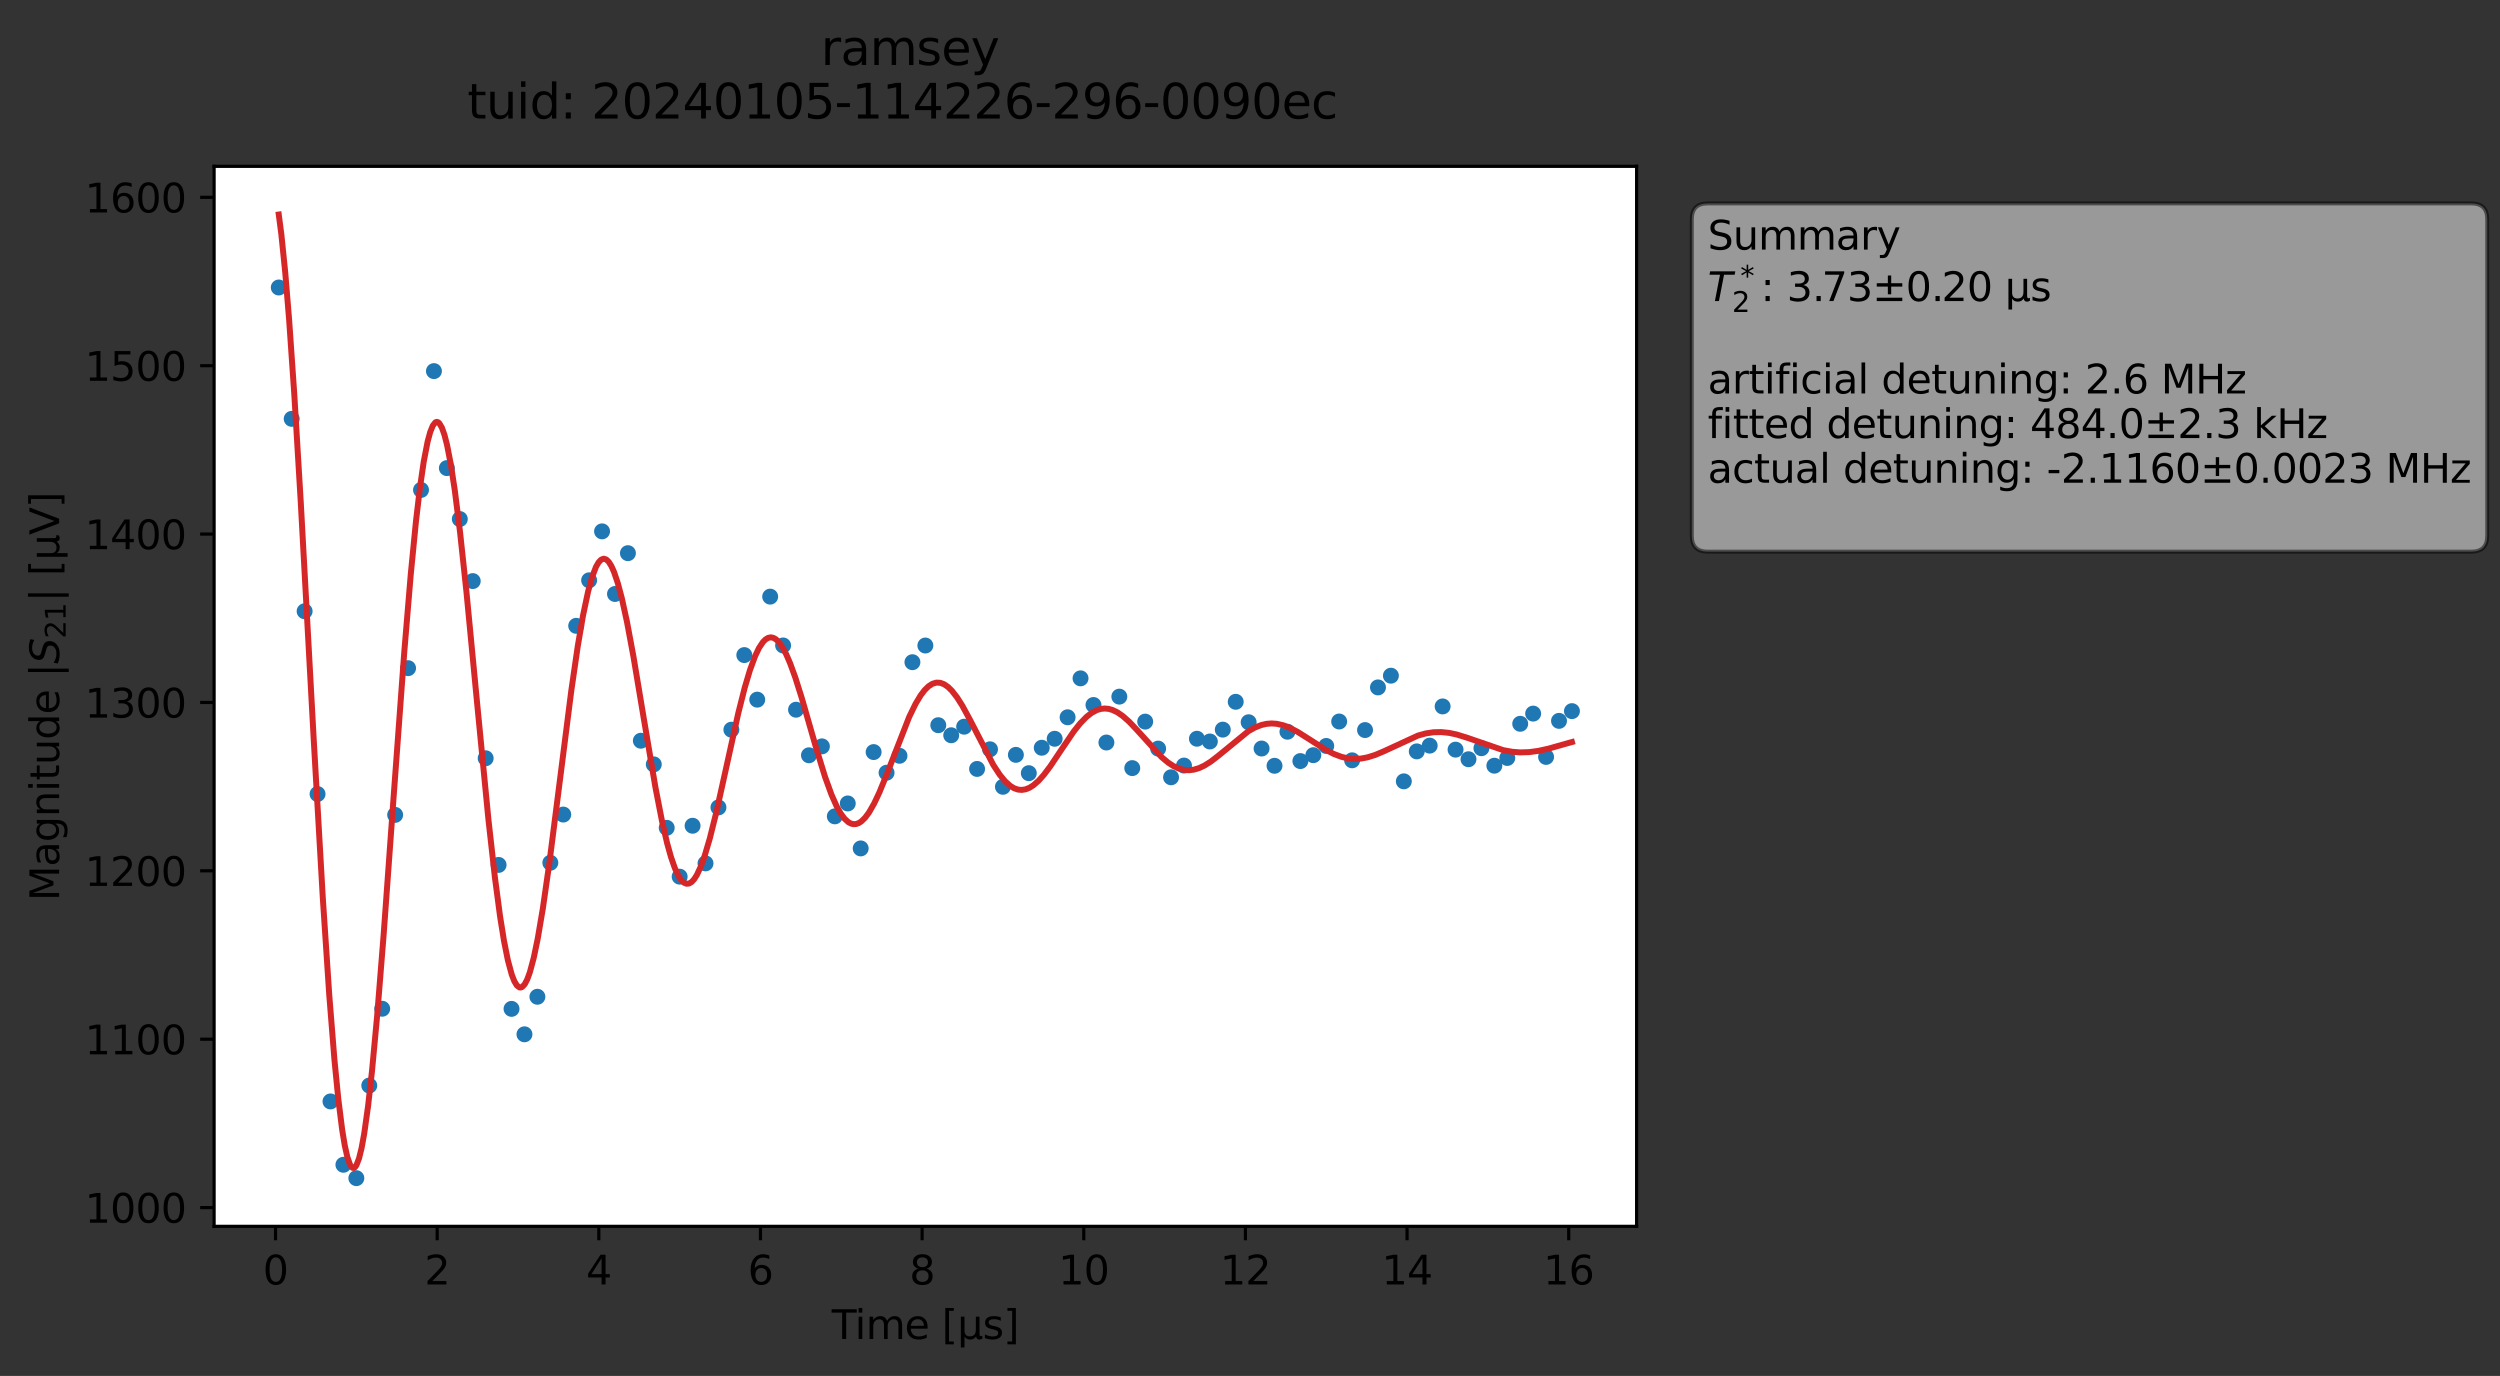 <?xml version="1.0" encoding="utf-8" standalone="no"?>
<!DOCTYPE svg PUBLIC "-//W3C//DTD SVG 1.1//EN"
  "http://www.w3.org/Graphics/SVG/1.1/DTD/svg11.dtd">
<svg xmlns:xlink="http://www.w3.org/1999/xlink" width="627.626pt" height="345.428pt" viewBox="0 0 627.626 345.428" xmlns="http://www.w3.org/2000/svg" version="1.1">
 <rect x="0" y="0" width="627.626" height="345.428" fill="#333333" stroke="none"/>
 <defs>
  <style type="text/css">*{stroke-linejoin: round; stroke-linecap: butt}</style>
 </defs>
 <g id="figure_1">
  <g id="patch_1">
   <path d="M 0 345.428 
L 627.626 345.428 
L 627.626 -0 
L 0 -0 
L 0 345.428 
z
" style="fill: none; opacity: 0"/>
  </g>
  <g id="axes_1">
   <g id="patch_2">
    <path d="M 53.75 307.872 
L 410.87 307.872 
L 410.87 41.76 
L 53.75 41.76 
z
" style="fill: #ffffff"/>
   </g>
   <g id="matplotlib.axis_1">
    <g id="xtick_1">
     <g id="line2d_1">
      <defs>
       <path id="me548a72fe5" d="M 0 0 
L 0 3.5 
" style="stroke: #000000; stroke-width: 0.8"/>
      </defs>
      <g>
       <use xlink:href="#me548a72fe5" x="69.171" y="307.872" style="stroke: #000000; stroke-width: 0.8"/>
      </g>
     </g>
     <g id="text_1">
      <!-- 0 -->
      <g transform="translate(65.99 322.47) scale(0.1 -0.1)">
       <defs>
        <path id="DejaVuSans-30" d="M 2034 4250 
Q 1547 4250 1301 3770 
Q 1056 3291 1056 2328 
Q 1056 1369 1301 889 
Q 1547 409 2034 409 
Q 2525 409 2770 889 
Q 3016 1369 3016 2328 
Q 3016 3291 2770 3770 
Q 2525 4250 2034 4250 
z
M 2034 4750 
Q 2819 4750 3233 4129 
Q 3647 3509 3647 2328 
Q 3647 1150 3233 529 
Q 2819 -91 2034 -91 
Q 1250 -91 836 529 
Q 422 1150 422 2328 
Q 422 3509 836 4129 
Q 1250 4750 2034 4750 
z
" transform="scale(0.016)"/>
       </defs>
       <use xlink:href="#DejaVuSans-30"/>
      </g>
     </g>
    </g>
    <g id="xtick_2">
     <g id="line2d_2">
      <g>
       <use xlink:href="#me548a72fe5" x="109.753" y="307.872" style="stroke: #000000; stroke-width: 0.8"/>
      </g>
     </g>
     <g id="text_2">
      <!-- 2 -->
      <g transform="translate(106.572 322.47) scale(0.1 -0.1)">
       <defs>
        <path id="DejaVuSans-32" d="M 1228 531 
L 3431 531 
L 3431 0 
L 469 0 
L 469 531 
Q 828 903 1448 1529 
Q 2069 2156 2228 2338 
Q 2531 2678 2651 2914 
Q 2772 3150 2772 3378 
Q 2772 3750 2511 3984 
Q 2250 4219 1831 4219 
Q 1534 4219 1204 4116 
Q 875 4013 500 3803 
L 500 4441 
Q 881 4594 1212 4672 
Q 1544 4750 1819 4750 
Q 2544 4750 2975 4387 
Q 3406 4025 3406 3419 
Q 3406 3131 3298 2873 
Q 3191 2616 2906 2266 
Q 2828 2175 2409 1742 
Q 1991 1309 1228 531 
z
" transform="scale(0.016)"/>
       </defs>
       <use xlink:href="#DejaVuSans-32"/>
      </g>
     </g>
    </g>
    <g id="xtick_3">
     <g id="line2d_3">
      <g>
       <use xlink:href="#me548a72fe5" x="150.335" y="307.872" style="stroke: #000000; stroke-width: 0.8"/>
      </g>
     </g>
     <g id="text_3">
      <!-- 4 -->
      <g transform="translate(147.153 322.47) scale(0.1 -0.1)">
       <defs>
        <path id="DejaVuSans-34" d="M 2419 4116 
L 825 1625 
L 2419 1625 
L 2419 4116 
z
M 2253 4666 
L 3047 4666 
L 3047 1625 
L 3713 1625 
L 3713 1100 
L 3047 1100 
L 3047 0 
L 2419 0 
L 2419 1100 
L 313 1100 
L 313 1709 
L 2253 4666 
z
" transform="scale(0.016)"/>
       </defs>
       <use xlink:href="#DejaVuSans-34"/>
      </g>
     </g>
    </g>
    <g id="xtick_4">
     <g id="line2d_4">
      <g>
       <use xlink:href="#me548a72fe5" x="190.917" y="307.872" style="stroke: #000000; stroke-width: 0.8"/>
      </g>
     </g>
     <g id="text_4">
      <!-- 6 -->
      <g transform="translate(187.735 322.47) scale(0.1 -0.1)">
       <defs>
        <path id="DejaVuSans-36" d="M 2113 2584 
Q 1688 2584 1439 2293 
Q 1191 2003 1191 1497 
Q 1191 994 1439 701 
Q 1688 409 2113 409 
Q 2538 409 2786 701 
Q 3034 994 3034 1497 
Q 3034 2003 2786 2293 
Q 2538 2584 2113 2584 
z
M 3366 4563 
L 3366 3988 
Q 3128 4100 2886 4159 
Q 2644 4219 2406 4219 
Q 1781 4219 1451 3797 
Q 1122 3375 1075 2522 
Q 1259 2794 1537 2939 
Q 1816 3084 2150 3084 
Q 2853 3084 3261 2657 
Q 3669 2231 3669 1497 
Q 3669 778 3244 343 
Q 2819 -91 2113 -91 
Q 1303 -91 875 529 
Q 447 1150 447 2328 
Q 447 3434 972 4092 
Q 1497 4750 2381 4750 
Q 2619 4750 2861 4703 
Q 3103 4656 3366 4563 
z
" transform="scale(0.016)"/>
       </defs>
       <use xlink:href="#DejaVuSans-36"/>
      </g>
     </g>
    </g>
    <g id="xtick_5">
     <g id="line2d_5">
      <g>
       <use xlink:href="#me548a72fe5" x="231.498" y="307.872" style="stroke: #000000; stroke-width: 0.8"/>
      </g>
     </g>
     <g id="text_5">
      <!-- 8 -->
      <g transform="translate(228.317 322.47) scale(0.1 -0.1)">
       <defs>
        <path id="DejaVuSans-38" d="M 2034 2216 
Q 1584 2216 1326 1975 
Q 1069 1734 1069 1313 
Q 1069 891 1326 650 
Q 1584 409 2034 409 
Q 2484 409 2743 651 
Q 3003 894 3003 1313 
Q 3003 1734 2745 1975 
Q 2488 2216 2034 2216 
z
M 1403 2484 
Q 997 2584 770 2862 
Q 544 3141 544 3541 
Q 544 4100 942 4425 
Q 1341 4750 2034 4750 
Q 2731 4750 3128 4425 
Q 3525 4100 3525 3541 
Q 3525 3141 3298 2862 
Q 3072 2584 2669 2484 
Q 3125 2378 3379 2068 
Q 3634 1759 3634 1313 
Q 3634 634 3220 271 
Q 2806 -91 2034 -91 
Q 1263 -91 848 271 
Q 434 634 434 1313 
Q 434 1759 690 2068 
Q 947 2378 1403 2484 
z
M 1172 3481 
Q 1172 3119 1398 2916 
Q 1625 2713 2034 2713 
Q 2441 2713 2670 2916 
Q 2900 3119 2900 3481 
Q 2900 3844 2670 4047 
Q 2441 4250 2034 4250 
Q 1625 4250 1398 4047 
Q 1172 3844 1172 3481 
z
" transform="scale(0.016)"/>
       </defs>
       <use xlink:href="#DejaVuSans-38"/>
      </g>
     </g>
    </g>
    <g id="xtick_6">
     <g id="line2d_6">
      <g>
       <use xlink:href="#me548a72fe5" x="272.08" y="307.872" style="stroke: #000000; stroke-width: 0.8"/>
      </g>
     </g>
     <g id="text_6">
      <!-- 10 -->
      <g transform="translate(265.718 322.47) scale(0.1 -0.1)">
       <defs>
        <path id="DejaVuSans-31" d="M 794 531 
L 1825 531 
L 1825 4091 
L 703 3866 
L 703 4441 
L 1819 4666 
L 2450 4666 
L 2450 531 
L 3481 531 
L 3481 0 
L 794 0 
L 794 531 
z
" transform="scale(0.016)"/>
       </defs>
       <use xlink:href="#DejaVuSans-31"/>
       <use xlink:href="#DejaVuSans-30" x="63.623"/>
      </g>
     </g>
    </g>
    <g id="xtick_7">
     <g id="line2d_7">
      <g>
       <use xlink:href="#me548a72fe5" x="312.662" y="307.872" style="stroke: #000000; stroke-width: 0.8"/>
      </g>
     </g>
     <g id="text_7">
      <!-- 12 -->
      <g transform="translate(306.3 322.47) scale(0.1 -0.1)">
       <use xlink:href="#DejaVuSans-31"/>
       <use xlink:href="#DejaVuSans-32" x="63.623"/>
      </g>
     </g>
    </g>
    <g id="xtick_8">
     <g id="line2d_8">
      <g>
       <use xlink:href="#me548a72fe5" x="353.244" y="307.872" style="stroke: #000000; stroke-width: 0.8"/>
      </g>
     </g>
     <g id="text_8">
      <!-- 14 -->
      <g transform="translate(346.881 322.47) scale(0.1 -0.1)">
       <use xlink:href="#DejaVuSans-31"/>
       <use xlink:href="#DejaVuSans-34" x="63.623"/>
      </g>
     </g>
    </g>
    <g id="xtick_9">
     <g id="line2d_9">
      <g>
       <use xlink:href="#me548a72fe5" x="393.826" y="307.872" style="stroke: #000000; stroke-width: 0.8"/>
      </g>
     </g>
     <g id="text_9">
      <!-- 16 -->
      <g transform="translate(387.463 322.47) scale(0.1 -0.1)">
       <use xlink:href="#DejaVuSans-31"/>
       <use xlink:href="#DejaVuSans-36" x="63.623"/>
      </g>
     </g>
    </g>
    <g id="text_10">
     <!-- Time [μs] -->
     <g transform="translate(208.8 336.149) scale(0.1 -0.1)">
      <defs>
       <path id="DejaVuSans-54" d="M -19 4666 
L 3928 4666 
L 3928 4134 
L 2272 4134 
L 2272 0 
L 1638 0 
L 1638 4134 
L -19 4134 
L -19 4666 
z
" transform="scale(0.016)"/>
       <path id="DejaVuSans-69" d="M 603 3500 
L 1178 3500 
L 1178 0 
L 603 0 
L 603 3500 
z
M 603 4863 
L 1178 4863 
L 1178 4134 
L 603 4134 
L 603 4863 
z
" transform="scale(0.016)"/>
       <path id="DejaVuSans-6d" d="M 3328 2828 
Q 3544 3216 3844 3400 
Q 4144 3584 4550 3584 
Q 5097 3584 5394 3201 
Q 5691 2819 5691 2113 
L 5691 0 
L 5113 0 
L 5113 2094 
Q 5113 2597 4934 2840 
Q 4756 3084 4391 3084 
Q 3944 3084 3684 2787 
Q 3425 2491 3425 1978 
L 3425 0 
L 2847 0 
L 2847 2094 
Q 2847 2600 2669 2842 
Q 2491 3084 2119 3084 
Q 1678 3084 1418 2786 
Q 1159 2488 1159 1978 
L 1159 0 
L 581 0 
L 581 3500 
L 1159 3500 
L 1159 2956 
Q 1356 3278 1631 3431 
Q 1906 3584 2284 3584 
Q 2666 3584 2933 3390 
Q 3200 3197 3328 2828 
z
" transform="scale(0.016)"/>
       <path id="DejaVuSans-65" d="M 3597 1894 
L 3597 1613 
L 953 1613 
Q 991 1019 1311 708 
Q 1631 397 2203 397 
Q 2534 397 2845 478 
Q 3156 559 3463 722 
L 3463 178 
Q 3153 47 2828 -22 
Q 2503 -91 2169 -91 
Q 1331 -91 842 396 
Q 353 884 353 1716 
Q 353 2575 817 3079 
Q 1281 3584 2069 3584 
Q 2775 3584 3186 3129 
Q 3597 2675 3597 1894 
z
M 3022 2063 
Q 3016 2534 2758 2815 
Q 2500 3097 2075 3097 
Q 1594 3097 1305 2825 
Q 1016 2553 972 2059 
L 3022 2063 
z
" transform="scale(0.016)"/>
       <path id="DejaVuSans-20" transform="scale(0.016)"/>
       <path id="DejaVuSans-5b" d="M 550 4863 
L 1875 4863 
L 1875 4416 
L 1125 4416 
L 1125 -397 
L 1875 -397 
L 1875 -844 
L 550 -844 
L 550 4863 
z
" transform="scale(0.016)"/>
       <path id="DejaVuSans-3bc" d="M 544 -1331 
L 544 3500 
L 1119 3500 
L 1119 1325 
Q 1119 872 1334 640 
Q 1550 409 1972 409 
Q 2434 409 2667 671 
Q 2900 934 2900 1459 
L 2900 3500 
L 3475 3500 
L 3475 806 
Q 3475 619 3529 530 
Q 3584 441 3700 441 
Q 3728 441 3778 458 
Q 3828 475 3916 513 
L 3916 50 
Q 3788 -22 3673 -56 
Q 3559 -91 3450 -91 
Q 3234 -91 3106 31 
Q 2978 153 2931 403 
Q 2775 156 2548 32 
Q 2322 -91 2016 -91 
Q 1697 -91 1473 31 
Q 1250 153 1119 397 
L 1119 -1331 
L 544 -1331 
z
" transform="scale(0.016)"/>
       <path id="DejaVuSans-73" d="M 2834 3397 
L 2834 2853 
Q 2591 2978 2328 3040 
Q 2066 3103 1784 3103 
Q 1356 3103 1142 2972 
Q 928 2841 928 2578 
Q 928 2378 1081 2264 
Q 1234 2150 1697 2047 
L 1894 2003 
Q 2506 1872 2764 1633 
Q 3022 1394 3022 966 
Q 3022 478 2636 193 
Q 2250 -91 1575 -91 
Q 1294 -91 989 -36 
Q 684 19 347 128 
L 347 722 
Q 666 556 975 473 
Q 1284 391 1588 391 
Q 1994 391 2212 530 
Q 2431 669 2431 922 
Q 2431 1156 2273 1281 
Q 2116 1406 1581 1522 
L 1381 1569 
Q 847 1681 609 1914 
Q 372 2147 372 2553 
Q 372 3047 722 3315 
Q 1072 3584 1716 3584 
Q 2034 3584 2315 3537 
Q 2597 3491 2834 3397 
z
" transform="scale(0.016)"/>
       <path id="DejaVuSans-5d" d="M 1947 4863 
L 1947 -844 
L 622 -844 
L 622 -397 
L 1369 -397 
L 1369 4416 
L 622 4416 
L 622 4863 
L 1947 4863 
z
" transform="scale(0.016)"/>
      </defs>
      <use xlink:href="#DejaVuSans-54"/>
      <use xlink:href="#DejaVuSans-69" x="57.959"/>
      <use xlink:href="#DejaVuSans-6d" x="85.742"/>
      <use xlink:href="#DejaVuSans-65" x="183.154"/>
      <use xlink:href="#DejaVuSans-20" x="244.678"/>
      <use xlink:href="#DejaVuSans-5b" x="276.465"/>
      <use xlink:href="#DejaVuSans-3bc" x="315.479"/>
      <use xlink:href="#DejaVuSans-73" x="379.102"/>
      <use xlink:href="#DejaVuSans-5d" x="431.201"/>
     </g>
    </g>
   </g>
   <g id="matplotlib.axis_2">
    <g id="ytick_1">
     <g id="line2d_10">
      <defs>
       <path id="mcee5cbaa1a" d="M 0 0 
L -3.5 0 
" style="stroke: #000000; stroke-width: 0.8"/>
      </defs>
      <g>
       <use xlink:href="#mcee5cbaa1a" x="53.75" y="303.163" style="stroke: #000000; stroke-width: 0.8"/>
      </g>
     </g>
     <g id="text_11">
      <!-- 1000 -->
      <g transform="translate(21.3 306.962) scale(0.1 -0.1)">
       <use xlink:href="#DejaVuSans-31"/>
       <use xlink:href="#DejaVuSans-30" x="63.623"/>
       <use xlink:href="#DejaVuSans-30" x="127.246"/>
       <use xlink:href="#DejaVuSans-30" x="190.869"/>
      </g>
     </g>
    </g>
    <g id="ytick_2">
     <g id="line2d_11">
      <g>
       <use xlink:href="#mcee5cbaa1a" x="53.75" y="260.892" style="stroke: #000000; stroke-width: 0.8"/>
      </g>
     </g>
     <g id="text_12">
      <!-- 1100 -->
      <g transform="translate(21.3 264.691) scale(0.1 -0.1)">
       <use xlink:href="#DejaVuSans-31"/>
       <use xlink:href="#DejaVuSans-31" x="63.623"/>
       <use xlink:href="#DejaVuSans-30" x="127.246"/>
       <use xlink:href="#DejaVuSans-30" x="190.869"/>
      </g>
     </g>
    </g>
    <g id="ytick_3">
     <g id="line2d_12">
      <g>
       <use xlink:href="#mcee5cbaa1a" x="53.75" y="218.621" style="stroke: #000000; stroke-width: 0.8"/>
      </g>
     </g>
     <g id="text_13">
      <!-- 1200 -->
      <g transform="translate(21.3 222.42) scale(0.1 -0.1)">
       <use xlink:href="#DejaVuSans-31"/>
       <use xlink:href="#DejaVuSans-32" x="63.623"/>
       <use xlink:href="#DejaVuSans-30" x="127.246"/>
       <use xlink:href="#DejaVuSans-30" x="190.869"/>
      </g>
     </g>
    </g>
    <g id="ytick_4">
     <g id="line2d_13">
      <g>
       <use xlink:href="#mcee5cbaa1a" x="53.75" y="176.35" style="stroke: #000000; stroke-width: 0.8"/>
      </g>
     </g>
     <g id="text_14">
      <!-- 1300 -->
      <g transform="translate(21.3 180.149) scale(0.1 -0.1)">
       <defs>
        <path id="DejaVuSans-33" d="M 2597 2516 
Q 3050 2419 3304 2112 
Q 3559 1806 3559 1356 
Q 3559 666 3084 287 
Q 2609 -91 1734 -91 
Q 1441 -91 1130 -33 
Q 819 25 488 141 
L 488 750 
Q 750 597 1062 519 
Q 1375 441 1716 441 
Q 2309 441 2620 675 
Q 2931 909 2931 1356 
Q 2931 1769 2642 2001 
Q 2353 2234 1838 2234 
L 1294 2234 
L 1294 2753 
L 1863 2753 
Q 2328 2753 2575 2939 
Q 2822 3125 2822 3475 
Q 2822 3834 2567 4026 
Q 2313 4219 1838 4219 
Q 1578 4219 1281 4162 
Q 984 4106 628 3988 
L 628 4550 
Q 988 4650 1302 4700 
Q 1616 4750 1894 4750 
Q 2613 4750 3031 4423 
Q 3450 4097 3450 3541 
Q 3450 3153 3228 2886 
Q 3006 2619 2597 2516 
z
" transform="scale(0.016)"/>
       </defs>
       <use xlink:href="#DejaVuSans-31"/>
       <use xlink:href="#DejaVuSans-33" x="63.623"/>
       <use xlink:href="#DejaVuSans-30" x="127.246"/>
       <use xlink:href="#DejaVuSans-30" x="190.869"/>
      </g>
     </g>
    </g>
    <g id="ytick_5">
     <g id="line2d_14">
      <g>
       <use xlink:href="#mcee5cbaa1a" x="53.75" y="134.079" style="stroke: #000000; stroke-width: 0.8"/>
      </g>
     </g>
     <g id="text_15">
      <!-- 1400 -->
      <g transform="translate(21.3 137.878) scale(0.1 -0.1)">
       <use xlink:href="#DejaVuSans-31"/>
       <use xlink:href="#DejaVuSans-34" x="63.623"/>
       <use xlink:href="#DejaVuSans-30" x="127.246"/>
       <use xlink:href="#DejaVuSans-30" x="190.869"/>
      </g>
     </g>
    </g>
    <g id="ytick_6">
     <g id="line2d_15">
      <g>
       <use xlink:href="#mcee5cbaa1a" x="53.75" y="91.808" style="stroke: #000000; stroke-width: 0.8"/>
      </g>
     </g>
     <g id="text_16">
      <!-- 1500 -->
      <g transform="translate(21.3 95.607) scale(0.1 -0.1)">
       <defs>
        <path id="DejaVuSans-35" d="M 691 4666 
L 3169 4666 
L 3169 4134 
L 1269 4134 
L 1269 2991 
Q 1406 3038 1543 3061 
Q 1681 3084 1819 3084 
Q 2600 3084 3056 2656 
Q 3513 2228 3513 1497 
Q 3513 744 3044 326 
Q 2575 -91 1722 -91 
Q 1428 -91 1123 -41 
Q 819 9 494 109 
L 494 744 
Q 775 591 1075 516 
Q 1375 441 1709 441 
Q 2250 441 2565 725 
Q 2881 1009 2881 1497 
Q 2881 1984 2565 2268 
Q 2250 2553 1709 2553 
Q 1456 2553 1204 2497 
Q 953 2441 691 2322 
L 691 4666 
z
" transform="scale(0.016)"/>
       </defs>
       <use xlink:href="#DejaVuSans-31"/>
       <use xlink:href="#DejaVuSans-35" x="63.623"/>
       <use xlink:href="#DejaVuSans-30" x="127.246"/>
       <use xlink:href="#DejaVuSans-30" x="190.869"/>
      </g>
     </g>
    </g>
    <g id="ytick_7">
     <g id="line2d_16">
      <g>
       <use xlink:href="#mcee5cbaa1a" x="53.75" y="49.537" style="stroke: #000000; stroke-width: 0.8"/>
      </g>
     </g>
     <g id="text_17">
      <!-- 1600 -->
      <g transform="translate(21.3 53.336) scale(0.1 -0.1)">
       <use xlink:href="#DejaVuSans-31"/>
       <use xlink:href="#DejaVuSans-36" x="63.623"/>
       <use xlink:href="#DejaVuSans-30" x="127.246"/>
       <use xlink:href="#DejaVuSans-30" x="190.869"/>
      </g>
     </g>
    </g>
    <g id="text_18">
     <!-- Magnitude |$S_{21}|$ [μV] -->
     <g transform="translate(14.9 226.166) rotate(-90) scale(0.1 -0.1)">
      <defs>
       <path id="DejaVuSans-4d" d="M 628 4666 
L 1569 4666 
L 2759 1491 
L 3956 4666 
L 4897 4666 
L 4897 0 
L 4281 0 
L 4281 4097 
L 3078 897 
L 2444 897 
L 1241 4097 
L 1241 0 
L 628 0 
L 628 4666 
z
" transform="scale(0.016)"/>
       <path id="DejaVuSans-61" d="M 2194 1759 
Q 1497 1759 1228 1600 
Q 959 1441 959 1056 
Q 959 750 1161 570 
Q 1363 391 1709 391 
Q 2188 391 2477 730 
Q 2766 1069 2766 1631 
L 2766 1759 
L 2194 1759 
z
M 3341 1997 
L 3341 0 
L 2766 0 
L 2766 531 
Q 2569 213 2275 61 
Q 1981 -91 1556 -91 
Q 1019 -91 701 211 
Q 384 513 384 1019 
Q 384 1609 779 1909 
Q 1175 2209 1959 2209 
L 2766 2209 
L 2766 2266 
Q 2766 2663 2505 2880 
Q 2244 3097 1772 3097 
Q 1472 3097 1187 3025 
Q 903 2953 641 2809 
L 641 3341 
Q 956 3463 1253 3523 
Q 1550 3584 1831 3584 
Q 2591 3584 2966 3190 
Q 3341 2797 3341 1997 
z
" transform="scale(0.016)"/>
       <path id="DejaVuSans-67" d="M 2906 1791 
Q 2906 2416 2648 2759 
Q 2391 3103 1925 3103 
Q 1463 3103 1205 2759 
Q 947 2416 947 1791 
Q 947 1169 1205 825 
Q 1463 481 1925 481 
Q 2391 481 2648 825 
Q 2906 1169 2906 1791 
z
M 3481 434 
Q 3481 -459 3084 -895 
Q 2688 -1331 1869 -1331 
Q 1566 -1331 1297 -1286 
Q 1028 -1241 775 -1147 
L 775 -588 
Q 1028 -725 1275 -790 
Q 1522 -856 1778 -856 
Q 2344 -856 2625 -561 
Q 2906 -266 2906 331 
L 2906 616 
Q 2728 306 2450 153 
Q 2172 0 1784 0 
Q 1141 0 747 490 
Q 353 981 353 1791 
Q 353 2603 747 3093 
Q 1141 3584 1784 3584 
Q 2172 3584 2450 3431 
Q 2728 3278 2906 2969 
L 2906 3500 
L 3481 3500 
L 3481 434 
z
" transform="scale(0.016)"/>
       <path id="DejaVuSans-6e" d="M 3513 2113 
L 3513 0 
L 2938 0 
L 2938 2094 
Q 2938 2591 2744 2837 
Q 2550 3084 2163 3084 
Q 1697 3084 1428 2787 
Q 1159 2491 1159 1978 
L 1159 0 
L 581 0 
L 581 3500 
L 1159 3500 
L 1159 2956 
Q 1366 3272 1645 3428 
Q 1925 3584 2291 3584 
Q 2894 3584 3203 3211 
Q 3513 2838 3513 2113 
z
" transform="scale(0.016)"/>
       <path id="DejaVuSans-74" d="M 1172 4494 
L 1172 3500 
L 2356 3500 
L 2356 3053 
L 1172 3053 
L 1172 1153 
Q 1172 725 1289 603 
Q 1406 481 1766 481 
L 2356 481 
L 2356 0 
L 1766 0 
Q 1100 0 847 248 
Q 594 497 594 1153 
L 594 3053 
L 172 3053 
L 172 3500 
L 594 3500 
L 594 4494 
L 1172 4494 
z
" transform="scale(0.016)"/>
       <path id="DejaVuSans-75" d="M 544 1381 
L 544 3500 
L 1119 3500 
L 1119 1403 
Q 1119 906 1312 657 
Q 1506 409 1894 409 
Q 2359 409 2629 706 
Q 2900 1003 2900 1516 
L 2900 3500 
L 3475 3500 
L 3475 0 
L 2900 0 
L 2900 538 
Q 2691 219 2414 64 
Q 2138 -91 1772 -91 
Q 1169 -91 856 284 
Q 544 659 544 1381 
z
M 1991 3584 
L 1991 3584 
z
" transform="scale(0.016)"/>
       <path id="DejaVuSans-64" d="M 2906 2969 
L 2906 4863 
L 3481 4863 
L 3481 0 
L 2906 0 
L 2906 525 
Q 2725 213 2448 61 
Q 2172 -91 1784 -91 
Q 1150 -91 751 415 
Q 353 922 353 1747 
Q 353 2572 751 3078 
Q 1150 3584 1784 3584 
Q 2172 3584 2448 3432 
Q 2725 3281 2906 2969 
z
M 947 1747 
Q 947 1113 1208 752 
Q 1469 391 1925 391 
Q 2381 391 2643 752 
Q 2906 1113 2906 1747 
Q 2906 2381 2643 2742 
Q 2381 3103 1925 3103 
Q 1469 3103 1208 2742 
Q 947 2381 947 1747 
z
" transform="scale(0.016)"/>
       <path id="DejaVuSans-7c" d="M 1344 4891 
L 1344 -1509 
L 813 -1509 
L 813 4891 
L 1344 4891 
z
" transform="scale(0.016)"/>
       <path id="DejaVuSans-Oblique-53" d="M 3859 4513 
L 3738 3897 
Q 3422 4066 3111 4152 
Q 2800 4238 2509 4238 
Q 1944 4238 1609 3991 
Q 1275 3744 1275 3334 
Q 1275 3109 1398 2989 
Q 1522 2869 2034 2731 
L 2413 2638 
Q 3053 2472 3303 2217 
Q 3553 1963 3553 1503 
Q 3553 797 2998 353 
Q 2444 -91 1538 -91 
Q 1166 -91 791 -17 
Q 416 56 38 206 
L 166 856 
Q 513 641 861 531 
Q 1209 422 1556 422 
Q 2147 422 2503 684 
Q 2859 947 2859 1369 
Q 2859 1650 2717 1795 
Q 2575 1941 2106 2059 
L 1728 2156 
Q 1081 2325 845 2545 
Q 609 2766 609 3163 
Q 609 3859 1145 4304 
Q 1681 4750 2541 4750 
Q 2875 4750 3203 4690 
Q 3531 4631 3859 4513 
z
" transform="scale(0.016)"/>
       <path id="DejaVuSans-56" d="M 1831 0 
L 50 4666 
L 709 4666 
L 2188 738 
L 3669 4666 
L 4325 4666 
L 2547 0 
L 1831 0 
z
" transform="scale(0.016)"/>
      </defs>
      <use xlink:href="#DejaVuSans-4d" transform="translate(0 0.578)"/>
      <use xlink:href="#DejaVuSans-61" transform="translate(86.279 0.578)"/>
      <use xlink:href="#DejaVuSans-67" transform="translate(147.559 0.578)"/>
      <use xlink:href="#DejaVuSans-6e" transform="translate(211.035 0.578)"/>
      <use xlink:href="#DejaVuSans-69" transform="translate(274.414 0.578)"/>
      <use xlink:href="#DejaVuSans-74" transform="translate(302.197 0.578)"/>
      <use xlink:href="#DejaVuSans-75" transform="translate(341.406 0.578)"/>
      <use xlink:href="#DejaVuSans-64" transform="translate(404.785 0.578)"/>
      <use xlink:href="#DejaVuSans-65" transform="translate(468.262 0.578)"/>
      <use xlink:href="#DejaVuSans-20" transform="translate(529.785 0.578)"/>
      <use xlink:href="#DejaVuSans-7c" transform="translate(561.572 0.578)"/>
      <use xlink:href="#DejaVuSans-Oblique-53" transform="translate(595.264 0.578)"/>
      <use xlink:href="#DejaVuSans-32" transform="translate(658.74 -15.828) scale(0.7)"/>
      <use xlink:href="#DejaVuSans-31" transform="translate(703.276 -15.828) scale(0.7)"/>
      <use xlink:href="#DejaVuSans-7c" transform="translate(750.547 0.578)"/>
      <use xlink:href="#DejaVuSans-20" transform="translate(784.238 0.578)"/>
      <use xlink:href="#DejaVuSans-5b" transform="translate(816.025 0.578)"/>
      <use xlink:href="#DejaVuSans-3bc" transform="translate(855.039 0.578)"/>
      <use xlink:href="#DejaVuSans-56" transform="translate(918.662 0.578)"/>
      <use xlink:href="#DejaVuSans-5d" transform="translate(987.07 0.578)"/>
     </g>
    </g>
   </g>
   <g id="line2d_17">
    <defs>
     <path id="m7d5980e928" d="M 0 1.5 
C 0.398 1.5 0.779 1.342 1.061 1.061 
C 1.342 0.779 1.5 0.398 1.5 0 
C 1.5 -0.398 1.342 -0.779 1.061 -1.061 
C 0.779 -1.342 0.398 -1.5 0 -1.5 
C -0.398 -1.5 -0.779 -1.342 -1.061 -1.061 
C -1.342 -0.779 -1.5 -0.398 -1.5 0 
C -1.5 0.398 -1.342 0.779 -1.061 1.061 
C -0.779 1.342 -0.398 1.5 0 1.5 
z
" style="stroke: #1f77b4"/>
    </defs>
    <g clip-path="url(#p187d34d345)">
     <use xlink:href="#m7d5980e928" x="69.983" y="72.176" style="fill: #1f77b4; stroke: #1f77b4"/>
     <use xlink:href="#m7d5980e928" x="73.229" y="105.15" style="fill: #1f77b4; stroke: #1f77b4"/>
     <use xlink:href="#m7d5980e928" x="76.476" y="153.453" style="fill: #1f77b4; stroke: #1f77b4"/>
     <use xlink:href="#m7d5980e928" x="79.722" y="199.34" style="fill: #1f77b4; stroke: #1f77b4"/>
     <use xlink:href="#m7d5980e928" x="82.969" y="276.516" style="fill: #1f77b4; stroke: #1f77b4"/>
     <use xlink:href="#m7d5980e928" x="86.215" y="292.417" style="fill: #1f77b4; stroke: #1f77b4"/>
     <use xlink:href="#m7d5980e928" x="89.462" y="295.776" style="fill: #1f77b4; stroke: #1f77b4"/>
     <use xlink:href="#m7d5980e928" x="92.709" y="272.528" style="fill: #1f77b4; stroke: #1f77b4"/>
     <use xlink:href="#m7d5980e928" x="95.955" y="253.246" style="fill: #1f77b4; stroke: #1f77b4"/>
     <use xlink:href="#m7d5980e928" x="99.202" y="204.577" style="fill: #1f77b4; stroke: #1f77b4"/>
     <use xlink:href="#m7d5980e928" x="102.448" y="167.742" style="fill: #1f77b4; stroke: #1f77b4"/>
     <use xlink:href="#m7d5980e928" x="105.695" y="122.999" style="fill: #1f77b4; stroke: #1f77b4"/>
     <use xlink:href="#m7d5980e928" x="108.941" y="93.166" style="fill: #1f77b4; stroke: #1f77b4"/>
     <use xlink:href="#m7d5980e928" x="112.188" y="117.516" style="fill: #1f77b4; stroke: #1f77b4"/>
     <use xlink:href="#m7d5980e928" x="115.434" y="130.306" style="fill: #1f77b4; stroke: #1f77b4"/>
     <use xlink:href="#m7d5980e928" x="118.681" y="145.881" style="fill: #1f77b4; stroke: #1f77b4"/>
     <use xlink:href="#m7d5980e928" x="121.927" y="190.36" style="fill: #1f77b4; stroke: #1f77b4"/>
     <use xlink:href="#m7d5980e928" x="125.174" y="217.138" style="fill: #1f77b4; stroke: #1f77b4"/>
     <use xlink:href="#m7d5980e928" x="128.421" y="253.277" style="fill: #1f77b4; stroke: #1f77b4"/>
     <use xlink:href="#m7d5980e928" x="131.667" y="259.664" style="fill: #1f77b4; stroke: #1f77b4"/>
     <use xlink:href="#m7d5980e928" x="134.914" y="250.239" style="fill: #1f77b4; stroke: #1f77b4"/>
     <use xlink:href="#m7d5980e928" x="138.16" y="216.596" style="fill: #1f77b4; stroke: #1f77b4"/>
     <use xlink:href="#m7d5980e928" x="141.407" y="204.495" style="fill: #1f77b4; stroke: #1f77b4"/>
     <use xlink:href="#m7d5980e928" x="144.653" y="157.113" style="fill: #1f77b4; stroke: #1f77b4"/>
     <use xlink:href="#m7d5980e928" x="147.9" y="145.686" style="fill: #1f77b4; stroke: #1f77b4"/>
     <use xlink:href="#m7d5980e928" x="151.146" y="133.398" style="fill: #1f77b4; stroke: #1f77b4"/>
     <use xlink:href="#m7d5980e928" x="154.393" y="149.118" style="fill: #1f77b4; stroke: #1f77b4"/>
     <use xlink:href="#m7d5980e928" x="157.639" y="138.872" style="fill: #1f77b4; stroke: #1f77b4"/>
     <use xlink:href="#m7d5980e928" x="160.886" y="185.958" style="fill: #1f77b4; stroke: #1f77b4"/>
     <use xlink:href="#m7d5980e928" x="164.133" y="191.899" style="fill: #1f77b4; stroke: #1f77b4"/>
     <use xlink:href="#m7d5980e928" x="167.379" y="207.825" style="fill: #1f77b4; stroke: #1f77b4"/>
     <use xlink:href="#m7d5980e928" x="170.626" y="220.087" style="fill: #1f77b4; stroke: #1f77b4"/>
     <use xlink:href="#m7d5980e928" x="173.872" y="207.304" style="fill: #1f77b4; stroke: #1f77b4"/>
     <use xlink:href="#m7d5980e928" x="177.119" y="216.75" style="fill: #1f77b4; stroke: #1f77b4"/>
     <use xlink:href="#m7d5980e928" x="180.365" y="202.702" style="fill: #1f77b4; stroke: #1f77b4"/>
     <use xlink:href="#m7d5980e928" x="183.612" y="183.193" style="fill: #1f77b4; stroke: #1f77b4"/>
     <use xlink:href="#m7d5980e928" x="186.858" y="164.457" style="fill: #1f77b4; stroke: #1f77b4"/>
     <use xlink:href="#m7d5980e928" x="190.105" y="175.648" style="fill: #1f77b4; stroke: #1f77b4"/>
     <use xlink:href="#m7d5980e928" x="193.351" y="149.782" style="fill: #1f77b4; stroke: #1f77b4"/>
     <use xlink:href="#m7d5980e928" x="196.598" y="162.041" style="fill: #1f77b4; stroke: #1f77b4"/>
     <use xlink:href="#m7d5980e928" x="199.845" y="178.172" style="fill: #1f77b4; stroke: #1f77b4"/>
     <use xlink:href="#m7d5980e928" x="203.091" y="189.614" style="fill: #1f77b4; stroke: #1f77b4"/>
     <use xlink:href="#m7d5980e928" x="206.338" y="187.377" style="fill: #1f77b4; stroke: #1f77b4"/>
     <use xlink:href="#m7d5980e928" x="209.584" y="204.946" style="fill: #1f77b4; stroke: #1f77b4"/>
     <use xlink:href="#m7d5980e928" x="212.831" y="201.708" style="fill: #1f77b4; stroke: #1f77b4"/>
     <use xlink:href="#m7d5980e928" x="216.077" y="212.995" style="fill: #1f77b4; stroke: #1f77b4"/>
     <use xlink:href="#m7d5980e928" x="219.324" y="188.808" style="fill: #1f77b4; stroke: #1f77b4"/>
     <use xlink:href="#m7d5980e928" x="222.57" y="193.993" style="fill: #1f77b4; stroke: #1f77b4"/>
     <use xlink:href="#m7d5980e928" x="225.817" y="189.739" style="fill: #1f77b4; stroke: #1f77b4"/>
     <use xlink:href="#m7d5980e928" x="229.063" y="166.247" style="fill: #1f77b4; stroke: #1f77b4"/>
     <use xlink:href="#m7d5980e928" x="232.31" y="162.057" style="fill: #1f77b4; stroke: #1f77b4"/>
     <use xlink:href="#m7d5980e928" x="235.557" y="182.062" style="fill: #1f77b4; stroke: #1f77b4"/>
     <use xlink:href="#m7d5980e928" x="238.803" y="184.588" style="fill: #1f77b4; stroke: #1f77b4"/>
     <use xlink:href="#m7d5980e928" x="242.05" y="182.438" style="fill: #1f77b4; stroke: #1f77b4"/>
     <use xlink:href="#m7d5980e928" x="245.296" y="193.04" style="fill: #1f77b4; stroke: #1f77b4"/>
     <use xlink:href="#m7d5980e928" x="248.543" y="188.112" style="fill: #1f77b4; stroke: #1f77b4"/>
     <use xlink:href="#m7d5980e928" x="251.789" y="197.524" style="fill: #1f77b4; stroke: #1f77b4"/>
     <use xlink:href="#m7d5980e928" x="255.036" y="189.506" style="fill: #1f77b4; stroke: #1f77b4"/>
     <use xlink:href="#m7d5980e928" x="258.282" y="194.108" style="fill: #1f77b4; stroke: #1f77b4"/>
     <use xlink:href="#m7d5980e928" x="261.529" y="187.721" style="fill: #1f77b4; stroke: #1f77b4"/>
     <use xlink:href="#m7d5980e928" x="264.775" y="185.467" style="fill: #1f77b4; stroke: #1f77b4"/>
     <use xlink:href="#m7d5980e928" x="268.022" y="180.072" style="fill: #1f77b4; stroke: #1f77b4"/>
     <use xlink:href="#m7d5980e928" x="271.269" y="170.299" style="fill: #1f77b4; stroke: #1f77b4"/>
     <use xlink:href="#m7d5980e928" x="274.515" y="176.989" style="fill: #1f77b4; stroke: #1f77b4"/>
     <use xlink:href="#m7d5980e928" x="277.762" y="186.41" style="fill: #1f77b4; stroke: #1f77b4"/>
     <use xlink:href="#m7d5980e928" x="281.008" y="174.891" style="fill: #1f77b4; stroke: #1f77b4"/>
     <use xlink:href="#m7d5980e928" x="284.255" y="192.833" style="fill: #1f77b4; stroke: #1f77b4"/>
     <use xlink:href="#m7d5980e928" x="287.501" y="181.163" style="fill: #1f77b4; stroke: #1f77b4"/>
     <use xlink:href="#m7d5980e928" x="290.748" y="187.933" style="fill: #1f77b4; stroke: #1f77b4"/>
     <use xlink:href="#m7d5980e928" x="293.994" y="195.137" style="fill: #1f77b4; stroke: #1f77b4"/>
     <use xlink:href="#m7d5980e928" x="297.241" y="192.192" style="fill: #1f77b4; stroke: #1f77b4"/>
     <use xlink:href="#m7d5980e928" x="300.487" y="185.46" style="fill: #1f77b4; stroke: #1f77b4"/>
     <use xlink:href="#m7d5980e928" x="303.734" y="186.149" style="fill: #1f77b4; stroke: #1f77b4"/>
     <use xlink:href="#m7d5980e928" x="306.981" y="183.172" style="fill: #1f77b4; stroke: #1f77b4"/>
     <use xlink:href="#m7d5980e928" x="310.227" y="176.187" style="fill: #1f77b4; stroke: #1f77b4"/>
     <use xlink:href="#m7d5980e928" x="313.474" y="181.32" style="fill: #1f77b4; stroke: #1f77b4"/>
     <use xlink:href="#m7d5980e928" x="316.72" y="187.918" style="fill: #1f77b4; stroke: #1f77b4"/>
     <use xlink:href="#m7d5980e928" x="319.967" y="192.253" style="fill: #1f77b4; stroke: #1f77b4"/>
     <use xlink:href="#m7d5980e928" x="323.213" y="183.701" style="fill: #1f77b4; stroke: #1f77b4"/>
     <use xlink:href="#m7d5980e928" x="326.46" y="191.066" style="fill: #1f77b4; stroke: #1f77b4"/>
     <use xlink:href="#m7d5980e928" x="329.706" y="189.588" style="fill: #1f77b4; stroke: #1f77b4"/>
     <use xlink:href="#m7d5980e928" x="332.953" y="187.271" style="fill: #1f77b4; stroke: #1f77b4"/>
     <use xlink:href="#m7d5980e928" x="336.199" y="181.133" style="fill: #1f77b4; stroke: #1f77b4"/>
     <use xlink:href="#m7d5980e928" x="339.446" y="190.877" style="fill: #1f77b4; stroke: #1f77b4"/>
     <use xlink:href="#m7d5980e928" x="342.693" y="183.281" style="fill: #1f77b4; stroke: #1f77b4"/>
     <use xlink:href="#m7d5980e928" x="345.939" y="172.575" style="fill: #1f77b4; stroke: #1f77b4"/>
     <use xlink:href="#m7d5980e928" x="349.186" y="169.633" style="fill: #1f77b4; stroke: #1f77b4"/>
     <use xlink:href="#m7d5980e928" x="352.432" y="196.156" style="fill: #1f77b4; stroke: #1f77b4"/>
     <use xlink:href="#m7d5980e928" x="355.679" y="188.636" style="fill: #1f77b4; stroke: #1f77b4"/>
     <use xlink:href="#m7d5980e928" x="358.925" y="187.188" style="fill: #1f77b4; stroke: #1f77b4"/>
     <use xlink:href="#m7d5980e928" x="362.172" y="177.349" style="fill: #1f77b4; stroke: #1f77b4"/>
     <use xlink:href="#m7d5980e928" x="365.418" y="188.196" style="fill: #1f77b4; stroke: #1f77b4"/>
     <use xlink:href="#m7d5980e928" x="368.665" y="190.608" style="fill: #1f77b4; stroke: #1f77b4"/>
     <use xlink:href="#m7d5980e928" x="371.911" y="187.839" style="fill: #1f77b4; stroke: #1f77b4"/>
     <use xlink:href="#m7d5980e928" x="375.158" y="192.229" style="fill: #1f77b4; stroke: #1f77b4"/>
     <use xlink:href="#m7d5980e928" x="378.405" y="190.289" style="fill: #1f77b4; stroke: #1f77b4"/>
     <use xlink:href="#m7d5980e928" x="381.651" y="181.707" style="fill: #1f77b4; stroke: #1f77b4"/>
     <use xlink:href="#m7d5980e928" x="384.898" y="179.151" style="fill: #1f77b4; stroke: #1f77b4"/>
     <use xlink:href="#m7d5980e928" x="388.144" y="190.024" style="fill: #1f77b4; stroke: #1f77b4"/>
     <use xlink:href="#m7d5980e928" x="391.391" y="180.974" style="fill: #1f77b4; stroke: #1f77b4"/>
     <use xlink:href="#m7d5980e928" x="394.637" y="178.53" style="fill: #1f77b4; stroke: #1f77b4"/>
    </g>
   </g>
   <g id="line2d_18">
    <path d="M 69.983 53.856 
L 70.633 58.843 
L 71.608 68.412 
L 72.583 80.246 
L 73.882 99.009 
L 75.507 126.09 
L 78.757 185.607 
L 81.032 225.283 
L 82.657 249.761 
L 83.957 266.011 
L 84.932 275.908 
L 85.907 283.662 
L 86.557 287.584 
L 87.207 290.483 
L 87.857 292.349 
L 88.182 292.895 
L 88.507 293.183 
L 88.832 293.215 
L 89.157 292.993 
L 89.481 292.52 
L 90.131 290.834 
L 90.781 288.19 
L 91.431 284.629 
L 92.406 277.679 
L 93.381 268.977 
L 94.681 255.046 
L 96.306 234.769 
L 98.906 198.847 
L 101.506 163.534 
L 103.131 144.088 
L 104.431 130.863 
L 105.405 122.591 
L 106.38 115.889 
L 107.355 110.859 
L 108.005 108.468 
L 108.655 106.858 
L 109.305 106.032 
L 109.63 105.912 
L 109.955 105.985 
L 110.28 106.249 
L 110.93 107.343 
L 111.58 109.17 
L 112.23 111.7 
L 113.205 116.734 
L 114.18 123.123 
L 115.48 133.454 
L 117.105 148.624 
L 119.705 175.748 
L 122.629 205.816 
L 124.254 220.34 
L 125.554 230.14 
L 126.529 236.218 
L 127.504 241.091 
L 128.479 244.686 
L 129.129 246.35 
L 129.779 247.421 
L 130.429 247.898 
L 130.754 247.915 
L 131.079 247.786 
L 131.729 247.098 
L 132.379 245.849 
L 133.029 244.061 
L 134.004 240.426 
L 134.979 235.744 
L 136.279 228.092 
L 137.903 216.751 
L 140.178 198.91 
L 143.428 173.362 
L 145.053 162.188 
L 146.353 154.589 
L 147.653 148.45 
L 148.628 144.915 
L 149.603 142.355 
L 150.253 141.207 
L 150.903 140.509 
L 151.553 140.26 
L 152.203 140.455 
L 152.853 141.085 
L 153.502 142.137 
L 154.152 143.593 
L 155.127 146.488 
L 156.102 150.162 
L 157.402 156.101 
L 159.027 164.823 
L 161.627 180.413 
L 164.552 197.694 
L 166.177 206.04 
L 167.477 211.671 
L 168.452 215.163 
L 169.426 217.962 
L 170.401 220.027 
L 171.051 220.982 
L 171.701 221.596 
L 172.351 221.869 
L 173.001 221.804 
L 173.651 221.407 
L 174.301 220.688 
L 174.951 219.659 
L 175.926 217.569 
L 176.901 214.876 
L 178.201 210.476 
L 179.826 203.957 
L 182.101 193.702 
L 185.35 179.019 
L 186.975 172.597 
L 188.275 168.231 
L 189.575 164.704 
L 190.55 162.673 
L 191.525 161.204 
L 192.175 160.544 
L 192.825 160.144 
L 193.475 160.002 
L 194.125 160.115 
L 194.775 160.478 
L 195.425 161.083 
L 196.4 162.423 
L 197.375 164.243 
L 198.35 166.493 
L 199.65 170.059 
L 201.274 175.204 
L 204.849 187.629 
L 207.124 195.026 
L 208.749 199.509 
L 210.049 202.432 
L 211.024 204.176 
L 211.999 205.504 
L 212.974 206.4 
L 213.624 206.752 
L 214.274 206.908 
L 214.924 206.87 
L 215.574 206.642 
L 216.224 206.228 
L 217.198 205.276 
L 218.173 203.954 
L 219.473 201.681 
L 220.773 198.923 
L 222.723 194.14 
L 228.248 179.995 
L 229.873 176.66 
L 231.173 174.506 
L 232.148 173.236 
L 233.122 172.283 
L 234.097 171.66 
L 235.072 171.371 
L 236.047 171.415 
L 237.022 171.781 
L 237.997 172.454 
L 238.972 173.412 
L 240.272 175.083 
L 241.572 177.133 
L 243.522 180.72 
L 249.371 192.036 
L 250.996 194.514 
L 252.296 196.099 
L 253.596 197.277 
L 254.571 197.875 
L 255.546 198.22 
L 256.521 198.312 
L 257.496 198.155 
L 258.471 197.759 
L 259.446 197.139 
L 260.746 195.995 
L 262.046 194.54 
L 263.671 192.385 
L 266.27 188.498 
L 269.52 183.699 
L 271.145 181.642 
L 272.77 179.966 
L 274.07 178.954 
L 275.37 178.266 
L 276.345 177.973 
L 277.32 177.871 
L 278.295 177.959 
L 279.27 178.23 
L 280.569 178.857 
L 281.869 179.757 
L 283.494 181.198 
L 285.444 183.26 
L 291.619 190.071 
L 293.244 191.436 
L 294.544 192.29 
L 295.843 192.905 
L 297.143 193.266 
L 298.443 193.369 
L 299.743 193.217 
L 301.043 192.826 
L 302.343 192.218 
L 303.968 191.199 
L 305.918 189.693 
L 313.392 183.574 
L 315.017 182.661 
L 316.642 182.02 
L 317.942 181.722 
L 319.242 181.62 
L 320.542 181.711 
L 322.167 182.082 
L 323.792 182.705 
L 325.742 183.719 
L 328.341 185.357 
L 332.891 188.274 
L 334.841 189.275 
L 336.791 190.009 
L 338.416 190.383 
L 340.041 190.526 
L 341.666 190.44 
L 343.291 190.138 
L 345.24 189.531 
L 347.515 188.567 
L 355.965 184.669 
L 357.915 184.131 
L 359.864 183.833 
L 361.814 183.787 
L 363.764 183.985 
L 365.714 184.398 
L 368.314 185.204 
L 377.413 188.334 
L 379.688 188.741 
L 381.638 188.888 
L 383.913 188.818 
L 386.188 188.513 
L 388.788 187.938 
L 393.662 186.56 
L 394.637 186.289 
L 394.637 186.289 
" clip-path="url(#p187d34d345)" style="fill: none; stroke: #d62728; stroke-width: 1.5; stroke-linecap: square"/>
   </g>
   <g id="patch_3">
    <path d="M 53.75 307.872 
L 53.75 41.76 
" style="fill: none; stroke: #000000; stroke-width: 0.8; stroke-linejoin: miter; stroke-linecap: square"/>
   </g>
   <g id="patch_4">
    <path d="M 410.87 307.872 
L 410.87 41.76 
" style="fill: none; stroke: #000000; stroke-width: 0.8; stroke-linejoin: miter; stroke-linecap: square"/>
   </g>
   <g id="patch_5">
    <path d="M 53.75 307.872 
L 410.87 307.872 
" style="fill: none; stroke: #000000; stroke-width: 0.8; stroke-linejoin: miter; stroke-linecap: square"/>
   </g>
   <g id="patch_6">
    <path d="M 53.75 41.76 
L 410.87 41.76 
" style="fill: none; stroke: #000000; stroke-width: 0.8; stroke-linejoin: miter; stroke-linecap: square"/>
   </g>
   <g id="text_19">
    <g id="patch_7">
     <path d="M 428.726 138.497 
L 620.426 138.497 
Q 624.426 138.497 624.426 134.497 
L 624.426 55.066 
Q 624.426 51.066 620.426 51.066 
L 428.726 51.066 
Q 424.726 51.066 424.726 55.066 
L 424.726 134.497 
Q 424.726 138.497 428.726 138.497 
z
" style="fill: #ffffff; opacity: 0.5; stroke: #000000; stroke-linejoin: miter"/>
    </g>
    <!-- Summary -->
    <g transform="translate(428.726 62.664) scale(0.1 -0.1)">
     <defs>
      <path id="DejaVuSans-53" d="M 3425 4513 
L 3425 3897 
Q 3066 4069 2747 4153 
Q 2428 4238 2131 4238 
Q 1616 4238 1336 4038 
Q 1056 3838 1056 3469 
Q 1056 3159 1242 3001 
Q 1428 2844 1947 2747 
L 2328 2669 
Q 3034 2534 3370 2195 
Q 3706 1856 3706 1288 
Q 3706 609 3251 259 
Q 2797 -91 1919 -91 
Q 1588 -91 1214 -16 
Q 841 59 441 206 
L 441 856 
Q 825 641 1194 531 
Q 1563 422 1919 422 
Q 2459 422 2753 634 
Q 3047 847 3047 1241 
Q 3047 1584 2836 1778 
Q 2625 1972 2144 2069 
L 1759 2144 
Q 1053 2284 737 2584 
Q 422 2884 422 3419 
Q 422 4038 858 4394 
Q 1294 4750 2059 4750 
Q 2388 4750 2728 4690 
Q 3069 4631 3425 4513 
z
" transform="scale(0.016)"/>
      <path id="DejaVuSans-72" d="M 2631 2963 
Q 2534 3019 2420 3045 
Q 2306 3072 2169 3072 
Q 1681 3072 1420 2755 
Q 1159 2438 1159 1844 
L 1159 0 
L 581 0 
L 581 3500 
L 1159 3500 
L 1159 2956 
Q 1341 3275 1631 3429 
Q 1922 3584 2338 3584 
Q 2397 3584 2469 3576 
Q 2541 3569 2628 3553 
L 2631 2963 
z
" transform="scale(0.016)"/>
      <path id="DejaVuSans-79" d="M 2059 -325 
Q 1816 -950 1584 -1140 
Q 1353 -1331 966 -1331 
L 506 -1331 
L 506 -850 
L 844 -850 
Q 1081 -850 1212 -737 
Q 1344 -625 1503 -206 
L 1606 56 
L 191 3500 
L 800 3500 
L 1894 763 
L 2988 3500 
L 3597 3500 
L 2059 -325 
z
" transform="scale(0.016)"/>
     </defs>
     <use xlink:href="#DejaVuSans-53"/>
     <use xlink:href="#DejaVuSans-75" x="63.477"/>
     <use xlink:href="#DejaVuSans-6d" x="126.855"/>
     <use xlink:href="#DejaVuSans-6d" x="224.268"/>
     <use xlink:href="#DejaVuSans-61" x="321.68"/>
     <use xlink:href="#DejaVuSans-72" x="382.959"/>
     <use xlink:href="#DejaVuSans-79" x="424.072"/>
    </g>
    <!-- $T_2^*$: 3.73$\pm$0.20 μs -->
    <g transform="translate(428.726 75.664) scale(0.1 -0.1)">
     <defs>
      <path id="DejaVuSans-Oblique-54" d="M 378 4666 
L 4325 4666 
L 4225 4134 
L 2559 4134 
L 1759 0 
L 1125 0 
L 1925 4134 
L 275 4134 
L 378 4666 
z
" transform="scale(0.016)"/>
      <path id="DejaVuSans-2a" d="M 3009 3897 
L 1888 3291 
L 3009 2681 
L 2828 2375 
L 1778 3009 
L 1778 1831 
L 1422 1831 
L 1422 3009 
L 372 2375 
L 191 2681 
L 1313 3291 
L 191 3897 
L 372 4206 
L 1422 3572 
L 1422 4750 
L 1778 4750 
L 1778 3572 
L 2828 4206 
L 3009 3897 
z
" transform="scale(0.016)"/>
      <path id="DejaVuSans-3a" d="M 750 794 
L 1409 794 
L 1409 0 
L 750 0 
L 750 794 
z
M 750 3309 
L 1409 3309 
L 1409 2516 
L 750 2516 
L 750 3309 
z
" transform="scale(0.016)"/>
      <path id="DejaVuSans-2e" d="M 684 794 
L 1344 794 
L 1344 0 
L 684 0 
L 684 794 
z
" transform="scale(0.016)"/>
      <path id="DejaVuSans-37" d="M 525 4666 
L 3525 4666 
L 3525 4397 
L 1831 0 
L 1172 0 
L 2766 4134 
L 525 4134 
L 525 4666 
z
" transform="scale(0.016)"/>
      <path id="DejaVuSans-b1" d="M 2944 4013 
L 2944 2803 
L 4684 2803 
L 4684 2272 
L 2944 2272 
L 2944 1063 
L 2419 1063 
L 2419 2272 
L 678 2272 
L 678 2803 
L 2419 2803 
L 2419 4013 
L 2944 4013 
z
M 678 531 
L 4684 531 
L 4684 0 
L 678 0 
L 678 531 
z
" transform="scale(0.016)"/>
     </defs>
     <use xlink:href="#DejaVuSans-Oblique-54" transform="translate(0 0.766)"/>
     <use xlink:href="#DejaVuSans-2a" transform="translate(81.738 39.047) scale(0.7)"/>
     <use xlink:href="#DejaVuSans-32" transform="translate(61.084 -26.578) scale(0.7)"/>
     <use xlink:href="#DejaVuSans-3a" transform="translate(133.111 0.766)"/>
     <use xlink:href="#DejaVuSans-20" transform="translate(166.802 0.766)"/>
     <use xlink:href="#DejaVuSans-33" transform="translate(198.589 0.766)"/>
     <use xlink:href="#DejaVuSans-2e" transform="translate(262.212 0.766)"/>
     <use xlink:href="#DejaVuSans-37" transform="translate(286.249 0.766)"/>
     <use xlink:href="#DejaVuSans-33" transform="translate(349.872 0.766)"/>
     <use xlink:href="#DejaVuSans-b1" transform="translate(413.495 0.766)"/>
     <use xlink:href="#DejaVuSans-30" transform="translate(497.284 0.766)"/>
     <use xlink:href="#DejaVuSans-2e" transform="translate(560.907 0.766)"/>
     <use xlink:href="#DejaVuSans-32" transform="translate(587.195 0.766)"/>
     <use xlink:href="#DejaVuSans-30" transform="translate(650.818 0.766)"/>
     <use xlink:href="#DejaVuSans-20" transform="translate(714.441 0.766)"/>
     <use xlink:href="#DejaVuSans-3bc" transform="translate(746.228 0.766)"/>
     <use xlink:href="#DejaVuSans-73" transform="translate(809.851 0.766)"/>
    </g>
    <!--  -->
    <g transform="translate(428.726 87.582) scale(0.1 -0.1)"/>
    <!-- artificial detuning: 2.6 MHz -->
    <g transform="translate(428.726 98.78) scale(0.1 -0.1)">
     <defs>
      <path id="DejaVuSans-66" d="M 2375 4863 
L 2375 4384 
L 1825 4384 
Q 1516 4384 1395 4259 
Q 1275 4134 1275 3809 
L 1275 3500 
L 2222 3500 
L 2222 3053 
L 1275 3053 
L 1275 0 
L 697 0 
L 697 3053 
L 147 3053 
L 147 3500 
L 697 3500 
L 697 3744 
Q 697 4328 969 4595 
Q 1241 4863 1831 4863 
L 2375 4863 
z
" transform="scale(0.016)"/>
      <path id="DejaVuSans-63" d="M 3122 3366 
L 3122 2828 
Q 2878 2963 2633 3030 
Q 2388 3097 2138 3097 
Q 1578 3097 1268 2742 
Q 959 2388 959 1747 
Q 959 1106 1268 751 
Q 1578 397 2138 397 
Q 2388 397 2633 464 
Q 2878 531 3122 666 
L 3122 134 
Q 2881 22 2623 -34 
Q 2366 -91 2075 -91 
Q 1284 -91 818 406 
Q 353 903 353 1747 
Q 353 2603 823 3093 
Q 1294 3584 2113 3584 
Q 2378 3584 2631 3529 
Q 2884 3475 3122 3366 
z
" transform="scale(0.016)"/>
      <path id="DejaVuSans-6c" d="M 603 4863 
L 1178 4863 
L 1178 0 
L 603 0 
L 603 4863 
z
" transform="scale(0.016)"/>
      <path id="DejaVuSans-48" d="M 628 4666 
L 1259 4666 
L 1259 2753 
L 3553 2753 
L 3553 4666 
L 4184 4666 
L 4184 0 
L 3553 0 
L 3553 2222 
L 1259 2222 
L 1259 0 
L 628 0 
L 628 4666 
z
" transform="scale(0.016)"/>
      <path id="DejaVuSans-7a" d="M 353 3500 
L 3084 3500 
L 3084 2975 
L 922 459 
L 3084 459 
L 3084 0 
L 275 0 
L 275 525 
L 2438 3041 
L 353 3041 
L 353 3500 
z
" transform="scale(0.016)"/>
     </defs>
     <use xlink:href="#DejaVuSans-61"/>
     <use xlink:href="#DejaVuSans-72" x="61.279"/>
     <use xlink:href="#DejaVuSans-74" x="102.393"/>
     <use xlink:href="#DejaVuSans-69" x="141.602"/>
     <use xlink:href="#DejaVuSans-66" x="169.385"/>
     <use xlink:href="#DejaVuSans-69" x="204.59"/>
     <use xlink:href="#DejaVuSans-63" x="232.373"/>
     <use xlink:href="#DejaVuSans-69" x="287.354"/>
     <use xlink:href="#DejaVuSans-61" x="315.137"/>
     <use xlink:href="#DejaVuSans-6c" x="376.416"/>
     <use xlink:href="#DejaVuSans-20" x="404.199"/>
     <use xlink:href="#DejaVuSans-64" x="435.986"/>
     <use xlink:href="#DejaVuSans-65" x="499.463"/>
     <use xlink:href="#DejaVuSans-74" x="560.986"/>
     <use xlink:href="#DejaVuSans-75" x="600.195"/>
     <use xlink:href="#DejaVuSans-6e" x="663.574"/>
     <use xlink:href="#DejaVuSans-69" x="726.953"/>
     <use xlink:href="#DejaVuSans-6e" x="754.736"/>
     <use xlink:href="#DejaVuSans-67" x="818.115"/>
     <use xlink:href="#DejaVuSans-3a" x="881.592"/>
     <use xlink:href="#DejaVuSans-20" x="915.283"/>
     <use xlink:href="#DejaVuSans-32" x="947.07"/>
     <use xlink:href="#DejaVuSans-2e" x="1010.693"/>
     <use xlink:href="#DejaVuSans-36" x="1042.48"/>
     <use xlink:href="#DejaVuSans-20" x="1106.104"/>
     <use xlink:href="#DejaVuSans-4d" x="1137.891"/>
     <use xlink:href="#DejaVuSans-48" x="1224.17"/>
     <use xlink:href="#DejaVuSans-7a" x="1299.365"/>
    </g>
    <!-- fitted detuning: 484.0$\pm$2.3 kHz -->
    <g transform="translate(428.726 109.979) scale(0.1 -0.1)">
     <defs>
      <path id="DejaVuSans-6b" d="M 581 4863 
L 1159 4863 
L 1159 1991 
L 2875 3500 
L 3609 3500 
L 1753 1863 
L 3688 0 
L 2938 0 
L 1159 1709 
L 1159 0 
L 581 0 
L 581 4863 
z
" transform="scale(0.016)"/>
     </defs>
     <use xlink:href="#DejaVuSans-66" transform="translate(0 0.016)"/>
     <use xlink:href="#DejaVuSans-69" transform="translate(35.205 0.016)"/>
     <use xlink:href="#DejaVuSans-74" transform="translate(62.988 0.016)"/>
     <use xlink:href="#DejaVuSans-74" transform="translate(102.197 0.016)"/>
     <use xlink:href="#DejaVuSans-65" transform="translate(141.406 0.016)"/>
     <use xlink:href="#DejaVuSans-64" transform="translate(202.93 0.016)"/>
     <use xlink:href="#DejaVuSans-20" transform="translate(266.406 0.016)"/>
     <use xlink:href="#DejaVuSans-64" transform="translate(298.193 0.016)"/>
     <use xlink:href="#DejaVuSans-65" transform="translate(361.67 0.016)"/>
     <use xlink:href="#DejaVuSans-74" transform="translate(423.193 0.016)"/>
     <use xlink:href="#DejaVuSans-75" transform="translate(462.402 0.016)"/>
     <use xlink:href="#DejaVuSans-6e" transform="translate(525.781 0.016)"/>
     <use xlink:href="#DejaVuSans-69" transform="translate(589.16 0.016)"/>
     <use xlink:href="#DejaVuSans-6e" transform="translate(616.943 0.016)"/>
     <use xlink:href="#DejaVuSans-67" transform="translate(680.322 0.016)"/>
     <use xlink:href="#DejaVuSans-3a" transform="translate(743.799 0.016)"/>
     <use xlink:href="#DejaVuSans-20" transform="translate(777.49 0.016)"/>
     <use xlink:href="#DejaVuSans-34" transform="translate(809.277 0.016)"/>
     <use xlink:href="#DejaVuSans-38" transform="translate(872.9 0.016)"/>
     <use xlink:href="#DejaVuSans-34" transform="translate(936.523 0.016)"/>
     <use xlink:href="#DejaVuSans-2e" transform="translate(1000.146 0.016)"/>
     <use xlink:href="#DejaVuSans-30" transform="translate(1031.934 0.016)"/>
     <use xlink:href="#DejaVuSans-b1" transform="translate(1095.557 0.016)"/>
     <use xlink:href="#DejaVuSans-32" transform="translate(1179.346 0.016)"/>
     <use xlink:href="#DejaVuSans-2e" transform="translate(1242.969 0.016)"/>
     <use xlink:href="#DejaVuSans-33" transform="translate(1274.756 0.016)"/>
     <use xlink:href="#DejaVuSans-20" transform="translate(1338.379 0.016)"/>
     <use xlink:href="#DejaVuSans-6b" transform="translate(1370.166 0.016)"/>
     <use xlink:href="#DejaVuSans-48" transform="translate(1428.076 0.016)"/>
     <use xlink:href="#DejaVuSans-7a" transform="translate(1503.271 0.016)"/>
    </g>
    <!-- actual detuning: -2.1160$\pm$0.0023 MHz -->
    <g transform="translate(428.726 121.199) scale(0.1 -0.1)">
     <defs>
      <path id="DejaVuSans-2d" d="M 313 2009 
L 1997 2009 
L 1997 1497 
L 313 1497 
L 313 2009 
z
" transform="scale(0.016)"/>
     </defs>
     <use xlink:href="#DejaVuSans-61" transform="translate(0 0.016)"/>
     <use xlink:href="#DejaVuSans-63" transform="translate(61.279 0.016)"/>
     <use xlink:href="#DejaVuSans-74" transform="translate(116.26 0.016)"/>
     <use xlink:href="#DejaVuSans-75" transform="translate(155.469 0.016)"/>
     <use xlink:href="#DejaVuSans-61" transform="translate(218.848 0.016)"/>
     <use xlink:href="#DejaVuSans-6c" transform="translate(280.127 0.016)"/>
     <use xlink:href="#DejaVuSans-20" transform="translate(307.91 0.016)"/>
     <use xlink:href="#DejaVuSans-64" transform="translate(339.697 0.016)"/>
     <use xlink:href="#DejaVuSans-65" transform="translate(403.174 0.016)"/>
     <use xlink:href="#DejaVuSans-74" transform="translate(464.697 0.016)"/>
     <use xlink:href="#DejaVuSans-75" transform="translate(503.906 0.016)"/>
     <use xlink:href="#DejaVuSans-6e" transform="translate(567.285 0.016)"/>
     <use xlink:href="#DejaVuSans-69" transform="translate(630.664 0.016)"/>
     <use xlink:href="#DejaVuSans-6e" transform="translate(658.447 0.016)"/>
     <use xlink:href="#DejaVuSans-67" transform="translate(721.826 0.016)"/>
     <use xlink:href="#DejaVuSans-3a" transform="translate(785.303 0.016)"/>
     <use xlink:href="#DejaVuSans-20" transform="translate(818.994 0.016)"/>
     <use xlink:href="#DejaVuSans-2d" transform="translate(850.781 0.016)"/>
     <use xlink:href="#DejaVuSans-32" transform="translate(886.865 0.016)"/>
     <use xlink:href="#DejaVuSans-2e" transform="translate(950.488 0.016)"/>
     <use xlink:href="#DejaVuSans-31" transform="translate(982.275 0.016)"/>
     <use xlink:href="#DejaVuSans-31" transform="translate(1045.898 0.016)"/>
     <use xlink:href="#DejaVuSans-36" transform="translate(1109.521 0.016)"/>
     <use xlink:href="#DejaVuSans-30" transform="translate(1173.145 0.016)"/>
     <use xlink:href="#DejaVuSans-b1" transform="translate(1236.768 0.016)"/>
     <use xlink:href="#DejaVuSans-30" transform="translate(1320.557 0.016)"/>
     <use xlink:href="#DejaVuSans-2e" transform="translate(1384.18 0.016)"/>
     <use xlink:href="#DejaVuSans-30" transform="translate(1415.967 0.016)"/>
     <use xlink:href="#DejaVuSans-30" transform="translate(1479.59 0.016)"/>
     <use xlink:href="#DejaVuSans-32" transform="translate(1543.213 0.016)"/>
     <use xlink:href="#DejaVuSans-33" transform="translate(1606.836 0.016)"/>
     <use xlink:href="#DejaVuSans-20" transform="translate(1670.459 0.016)"/>
     <use xlink:href="#DejaVuSans-4d" transform="translate(1702.246 0.016)"/>
     <use xlink:href="#DejaVuSans-48" transform="translate(1788.525 0.016)"/>
     <use xlink:href="#DejaVuSans-7a" transform="translate(1863.721 0.016)"/>
    </g>
    <!--  -->
    <g transform="translate(428.726 132.417) scale(0.1 -0.1)"/>
   </g>
  </g>
  <g id="text_20">
   <!--  ramsey -->
   <g transform="translate(202.287 16.318) scale(0.12 -0.12)">
    <use xlink:href="#DejaVuSans-20"/>
    <use xlink:href="#DejaVuSans-72" x="31.787"/>
    <use xlink:href="#DejaVuSans-61" x="72.9"/>
    <use xlink:href="#DejaVuSans-6d" x="134.18"/>
    <use xlink:href="#DejaVuSans-73" x="231.592"/>
    <use xlink:href="#DejaVuSans-65" x="283.691"/>
    <use xlink:href="#DejaVuSans-79" x="345.215"/>
   </g>
   <!-- tuid: 20240105-114226-296-0090ec -->
   <g transform="translate(117.339 29.756) scale(0.12 -0.12)">
    <defs>
     <path id="DejaVuSans-39" d="M 703 97 
L 703 672 
Q 941 559 1184 500 
Q 1428 441 1663 441 
Q 2288 441 2617 861 
Q 2947 1281 2994 2138 
Q 2813 1869 2534 1725 
Q 2256 1581 1919 1581 
Q 1219 1581 811 2004 
Q 403 2428 403 3163 
Q 403 3881 828 4315 
Q 1253 4750 1959 4750 
Q 2769 4750 3195 4129 
Q 3622 3509 3622 2328 
Q 3622 1225 3098 567 
Q 2575 -91 1691 -91 
Q 1453 -91 1209 -44 
Q 966 3 703 97 
z
M 1959 2075 
Q 2384 2075 2632 2365 
Q 2881 2656 2881 3163 
Q 2881 3666 2632 3958 
Q 2384 4250 1959 4250 
Q 1534 4250 1286 3958 
Q 1038 3666 1038 3163 
Q 1038 2656 1286 2365 
Q 1534 2075 1959 2075 
z
" transform="scale(0.016)"/>
    </defs>
    <use xlink:href="#DejaVuSans-74"/>
    <use xlink:href="#DejaVuSans-75" x="39.209"/>
    <use xlink:href="#DejaVuSans-69" x="102.588"/>
    <use xlink:href="#DejaVuSans-64" x="130.371"/>
    <use xlink:href="#DejaVuSans-3a" x="193.848"/>
    <use xlink:href="#DejaVuSans-20" x="227.539"/>
    <use xlink:href="#DejaVuSans-32" x="259.326"/>
    <use xlink:href="#DejaVuSans-30" x="322.949"/>
    <use xlink:href="#DejaVuSans-32" x="386.572"/>
    <use xlink:href="#DejaVuSans-34" x="450.195"/>
    <use xlink:href="#DejaVuSans-30" x="513.818"/>
    <use xlink:href="#DejaVuSans-31" x="577.441"/>
    <use xlink:href="#DejaVuSans-30" x="641.064"/>
    <use xlink:href="#DejaVuSans-35" x="704.688"/>
    <use xlink:href="#DejaVuSans-2d" x="768.311"/>
    <use xlink:href="#DejaVuSans-31" x="804.395"/>
    <use xlink:href="#DejaVuSans-31" x="868.018"/>
    <use xlink:href="#DejaVuSans-34" x="931.641"/>
    <use xlink:href="#DejaVuSans-32" x="995.264"/>
    <use xlink:href="#DejaVuSans-32" x="1058.887"/>
    <use xlink:href="#DejaVuSans-36" x="1122.51"/>
    <use xlink:href="#DejaVuSans-2d" x="1186.133"/>
    <use xlink:href="#DejaVuSans-32" x="1222.217"/>
    <use xlink:href="#DejaVuSans-39" x="1285.84"/>
    <use xlink:href="#DejaVuSans-36" x="1349.463"/>
    <use xlink:href="#DejaVuSans-2d" x="1413.086"/>
    <use xlink:href="#DejaVuSans-30" x="1449.17"/>
    <use xlink:href="#DejaVuSans-30" x="1512.793"/>
    <use xlink:href="#DejaVuSans-39" x="1576.416"/>
    <use xlink:href="#DejaVuSans-30" x="1640.039"/>
    <use xlink:href="#DejaVuSans-65" x="1703.662"/>
    <use xlink:href="#DejaVuSans-63" x="1765.186"/>
   </g>
  </g>
 </g>
 <defs>
  <clipPath id="p187d34d345">
   <rect x="53.75" y="41.76" width="357.12" height="266.112"/>
  </clipPath>
 </defs>
</svg>
